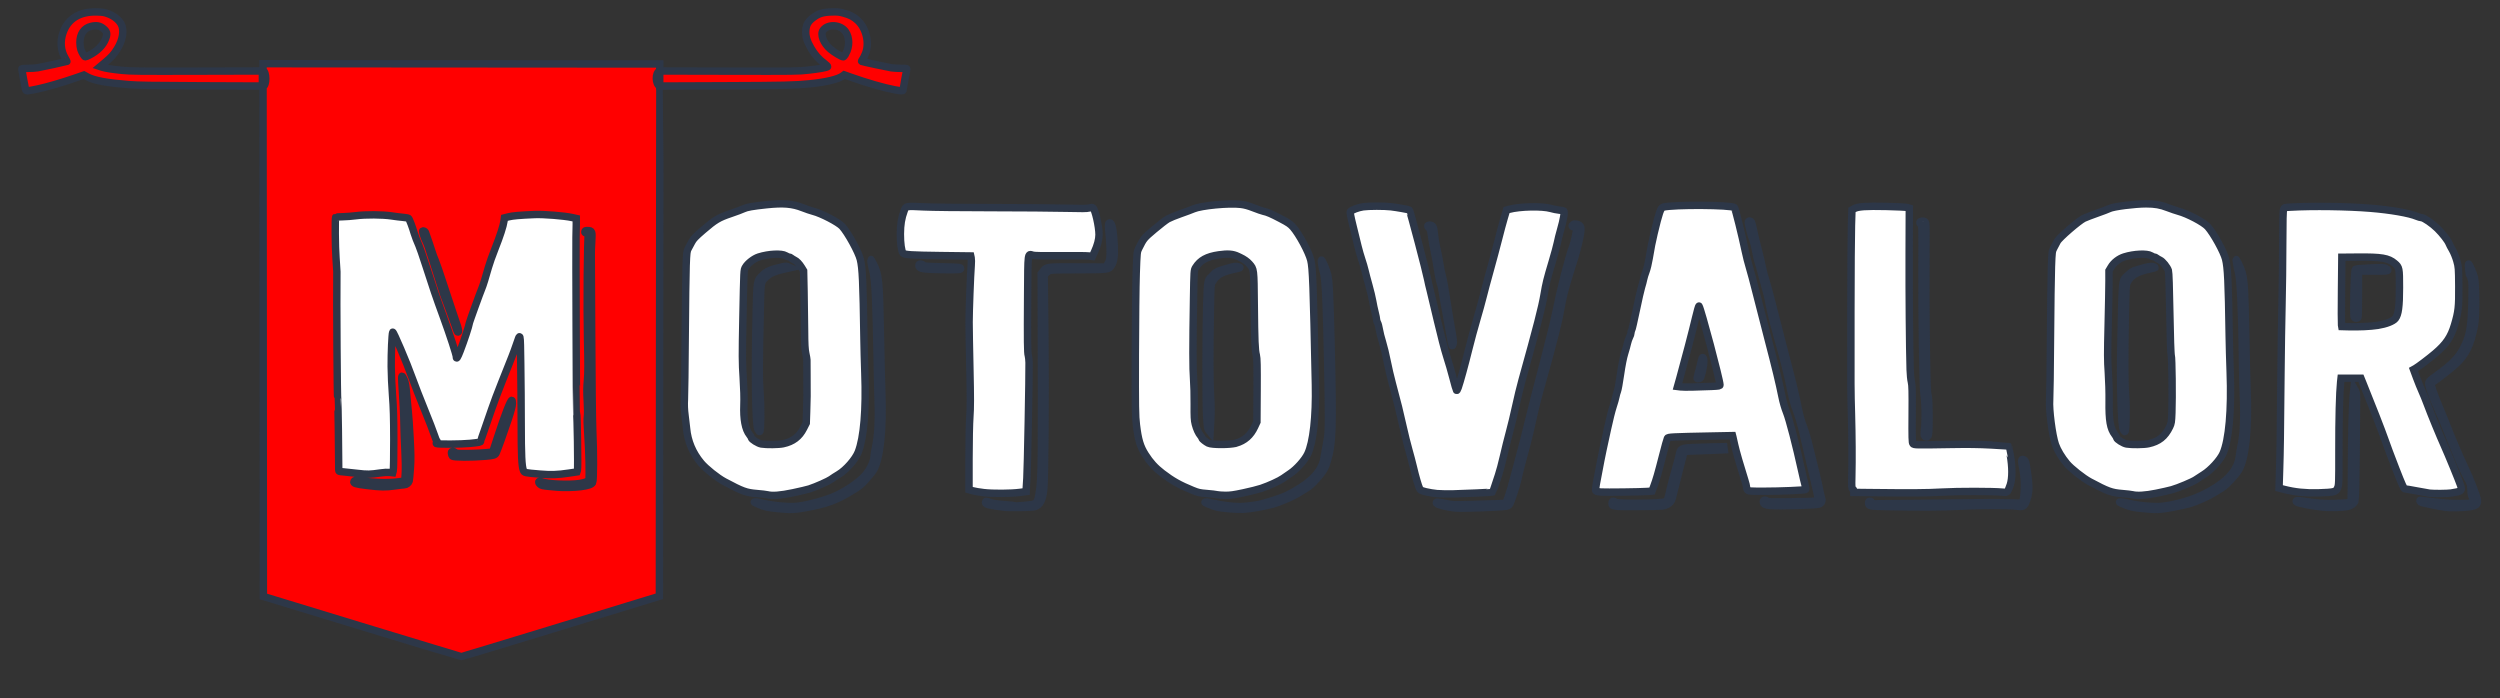 <svg viewBox="0 0 505 141" fill="none" xmlns="http://www.w3.org/2000/svg">
<rect x="0" y="0" width="505" height="141" fill="#333333" stroke="none"/>
<g >
<path d="M126.002 33.618H64.005V107.445H126.002V33.618Z" fill="white"/>
<path d="M157.189 102.744C155.078 102.54 154.467 102.404 153.198 101.851C152.283 101.453 152.196 101.389 152.561 101.385C152.794 101.382 153.336 101.465 153.764 101.569C155.434 101.973 157.165 102.218 158.866 102.29C160.384 102.354 160.866 102.326 162.187 102.098C163.847 101.812 166.39 101.108 167.997 100.489C170.46 99.54 173.742 97.334 174.93 95.826C175.875 94.626 176.552 93.114 176.556 92.192C176.558 91.959 176.722 90.966 176.923 89.986C177.362 87.839 177.526 84.669 177.382 81.013C177.329 79.657 177.251 76.349 177.205 73.661C177.004 61.37 176.783 56.507 176.349 54.885C176.111 53.99 175.838 52.47 175.908 52.413C175.932 52.391 176.181 52.818 176.456 53.361C177.521 55.456 177.648 56.707 177.836 67.164C177.914 71.524 178.043 76.888 178.122 79.085C178.401 86.807 177.81 92.522 176.493 94.856C176.301 95.197 175.615 96.066 174.969 96.787C173.903 97.979 173.631 98.198 171.956 99.212C168.899 101.063 166.993 101.765 163.01 102.502C160.497 102.968 159.801 102.997 157.189 102.744V102.744ZM248.194 102.758C246.017 102.549 245.801 102.502 244.386 101.937C243.338 101.518 243.222 101.444 243.561 101.405C243.777 101.381 244.508 101.498 245.187 101.666C246.788 102.061 248.932 102.329 250.502 102.33C251.628 102.331 254.067 102.009 254.989 101.738C258.799 100.617 259.465 100.363 261.353 99.311C265.157 97.191 267.069 95.031 267.465 92.407C267.548 91.866 267.777 90.592 267.973 89.575C268.296 87.915 268.334 87.376 268.347 84.27C268.362 80.373 268.093 67.26 267.884 61.534C267.744 57.74 267.539 55.389 267.312 54.944C267.17 54.668 266.838 52.616 266.923 52.544C267.059 52.432 267.927 54.433 268.176 55.421C268.493 56.69 268.639 59.664 268.884 69.905C269.286 86.754 269.19 89.549 268.08 93.239C267.665 94.617 267.283 95.259 266.054 96.642C264.952 97.884 264.46 98.301 263.334 98.954C262.901 99.205 262.264 99.59 261.919 99.809C261.1 100.328 258.288 101.512 257.113 101.832C255.303 102.325 252.377 102.831 251.096 102.873C250.395 102.896 249.089 102.844 248.194 102.758V102.758ZM432.973 102.744C430.862 102.54 430.251 102.404 428.982 101.851C428.067 101.453 427.98 101.389 428.347 101.385C428.58 101.382 429.122 101.465 429.55 101.569C431.218 101.973 432.949 102.218 434.65 102.29C436.165 102.354 436.652 102.326 437.96 102.1C441.08 101.562 443.888 100.598 446.325 99.228C450.137 97.086 451.997 94.906 452.34 92.176C452.417 91.565 452.613 90.422 452.775 89.635C453.187 87.632 453.351 84.131 453.185 80.873C453.109 79.398 453.019 75.938 452.982 73.184C452.842 62.279 452.569 56.36 452.137 54.885C452.03 54.524 451.903 53.907 451.851 53.514C451.801 53.12 451.731 52.691 451.698 52.56C451.51 51.816 452.659 54.163 452.895 55.004C453.351 56.628 453.473 58.64 453.617 66.866C453.692 71.127 453.825 76.492 453.914 78.787C454.218 86.663 453.62 92.488 452.264 94.878C451.705 95.862 449.751 97.97 448.921 98.485C448.506 98.743 447.72 99.231 447.174 99.571C445.965 100.325 443.563 101.379 442.141 101.78C441.561 101.944 440.056 102.269 438.794 102.502C436.281 102.968 435.585 102.997 432.973 102.744V102.744ZM293.993 102.616C292.449 102.478 290.434 101.986 290.207 101.692C289.934 101.334 290.318 101.346 292.364 101.761C293.476 101.987 293.821 101.999 296.895 101.919C298.724 101.872 301.111 101.798 302.2 101.754L304.176 101.675L304.633 100.454C304.884 99.783 305.419 97.959 305.82 96.401C306.22 94.843 306.858 92.442 307.235 91.066C307.613 89.689 308.334 86.846 308.836 84.747C309.34 82.649 310.655 77.526 311.755 73.363C312.858 69.199 314.015 64.505 314.325 62.932C315.216 58.424 316.91 51.814 317.703 49.759C318.019 48.937 318.591 46.207 318.478 46.053C318.441 46.003 318.22 45.927 317.989 45.884C317.524 45.798 317.443 45.582 317.783 45.343C317.943 45.232 318.146 45.22 318.524 45.299C319.24 45.449 319.432 45.801 319.325 46.779C319.205 47.874 318.51 50.735 317.921 52.56C316.631 56.551 315.864 59.256 315.589 60.786C314.781 65.299 314.085 68.059 310.779 79.886C310.465 81.016 309.919 83.276 309.569 84.909C309.22 86.542 308.705 88.703 308.427 89.71C307.521 93 306.829 95.693 306.596 96.847C306.331 98.144 305.19 101.546 304.886 101.938C304.772 102.085 304.482 102.229 304.222 102.264C302.545 102.494 295.386 102.74 293.993 102.616V102.616ZM202.821 102.45C199.781 102.075 199.067 101.896 199.067 101.503C199.067 101.196 199.248 101.195 200 101.501C200.432 101.678 201.209 101.794 202.829 101.924C204.056 102.023 205.111 102.128 205.168 102.159C205.366 102.262 208.419 101.984 208.794 101.829C209.521 101.528 209.679 101.182 209.982 99.227C210.406 96.509 210.441 92.752 210.342 61.731L210.325 55.285L210.714 54.79C211.425 53.883 211.279 53.901 217.716 53.923L223.43 53.943L223.81 53.252C224.131 52.668 224.198 52.358 224.246 51.264C224.277 50.551 224.218 49.102 224.115 48.045C223.86 45.382 223.862 45.063 224.15 45.016C224.613 44.939 224.943 46.569 225.076 49.581C225.17 51.713 225.008 52.867 224.508 53.614C223.936 54.47 224.017 54.46 217.777 54.481C212.519 54.5 212.183 54.514 211.838 54.73C211.205 55.128 210.901 55.568 210.93 56.048C210.943 56.294 211.004 61.51 211.065 67.641C211.19 80.408 211.061 97.264 210.825 99.053C210.556 101.103 210.074 101.992 209.05 102.34C208.526 102.518 204.019 102.598 202.821 102.45V102.45ZM469.272 102.447C467.157 102.243 464.065 101.628 463.877 101.374C463.705 101.137 463.958 101.062 464.617 101.156C468.196 101.669 469.517 101.769 471.707 101.691C474.757 101.583 474.801 101.574 474.906 101.038C474.952 100.798 474.993 97.759 474.993 94.284C474.997 88.056 475.187 81.069 475.401 79.323L475.513 78.429L475.781 78.906C476.004 79.302 476.048 79.634 476.032 80.873C476.021 81.692 475.976 86.517 475.932 91.593C475.879 97.485 475.796 100.96 475.7 101.2C475.491 101.739 474.882 102.178 474.144 102.324C473.229 102.506 470.58 102.572 469.272 102.447V102.447ZM494.107 102.486C492.493 102.255 489.174 101.559 488.978 101.411C488.705 101.205 488.788 100.968 489.096 101.068C489.207 101.103 489.853 101.188 490.532 101.256C491.214 101.323 492.526 101.466 493.449 101.573C495.262 101.784 499.519 101.754 499.786 101.53C499.877 101.453 499.792 101.169 499.543 100.71C499.227 100.125 499.157 99.816 499.131 98.873C499.1 97.773 499.076 97.699 498.355 96.429C497.611 95.12 496.952 93.592 494.471 87.43C493.746 85.626 492.801 83.374 492.373 82.423C491.53 80.558 490.967 79.067 490.696 77.988C490.48 77.129 490.534 77.055 492.283 75.801C495.31 73.633 496.633 72.273 497.655 70.275C498.895 67.85 499.192 66.219 499.327 61.084C499.408 58.037 499.388 57.058 499.242 56.502C499.137 56.113 498.986 55.728 498.906 55.647C498.759 55.497 498.532 53.225 498.676 53.335C498.864 53.479 499.657 55.344 499.838 56.066C500.152 57.323 500.17 63.988 499.862 65.606C499.093 69.667 498.1 71.702 495.932 73.656C494.986 74.507 492.445 76.5 491.513 77.12L490.973 77.479L491.491 79.027C491.775 79.878 492.347 81.353 492.759 82.303C493.172 83.254 493.766 84.703 494.076 85.522C494.947 87.81 496.803 92.17 497.783 94.225C499.002 96.778 500.349 100.232 500.436 101.02C500.532 101.915 500.216 102.165 498.689 102.394C497.657 102.549 494.927 102.604 494.107 102.486V102.486ZM381.117 102.336C377.637 102.266 377.449 102.228 377.449 101.601C377.449 101.338 377.515 101.258 377.733 101.258C377.927 101.258 378.017 101.337 378.017 101.513V101.768L386.406 101.692C391.019 101.65 396.927 101.584 399.534 101.546C402.144 101.508 405.203 101.527 406.331 101.587C407.766 101.664 408.414 101.659 408.482 101.57C408.742 101.237 408.947 99.605 408.936 97.98C408.925 96.71 408.831 95.748 408.609 94.66C408.233 92.842 408.29 92.551 408.934 92.948C409.128 93.068 409.242 93.489 409.447 94.826C409.991 98.394 409.954 99.585 409.253 101.376C408.877 102.339 408.622 102.444 407.174 102.235C405.796 102.036 399.161 102.057 395.502 102.272C392.537 102.446 387.602 102.468 381.117 102.336V102.336ZM326.554 102.272C326.478 102.251 326.238 102.2 326.024 102.16C325.69 102.098 325.635 102.029 325.635 101.673C325.635 101.345 325.692 101.258 325.903 101.258C326.05 101.258 326.203 101.33 326.244 101.418C326.427 101.821 336.008 101.72 336.548 101.309C336.825 101.097 336.978 100.637 337.393 98.755C337.561 98.001 338.006 96.311 338.384 94.999C338.764 93.688 339.137 92.269 339.216 91.846C339.447 90.608 339.65 90.501 341.945 90.399C342.98 90.352 344.814 90.296 346.021 90.273L348.216 90.231L348.259 90.543L348.301 90.855L346.631 90.929C345.711 90.97 343.89 91.037 342.585 91.08C340.323 91.154 340.209 91.169 340.139 91.409C339.927 92.152 338.456 97.953 338.155 99.232C337.962 100.051 337.738 100.862 337.657 101.034C337.382 101.61 336.657 102.079 335.84 102.21C335.168 102.317 326.912 102.373 326.554 102.272V102.272ZM357.6 102.112C356.58 102.027 356.248 101.856 356.183 101.382C356.133 101.012 356.548 100.913 356.93 101.204C357.176 101.393 357.596 101.405 361.954 101.354C367.794 101.284 367.419 101.411 367.056 99.629C366.925 98.984 366.694 97.974 366.543 97.384C366.39 96.794 366.078 95.479 365.847 94.463C365.615 93.447 365.266 91.945 365.069 91.125C364.873 90.306 364.458 88.535 364.148 87.191C363.816 85.756 363.29 83.981 362.875 82.892C362.399 81.644 362.048 80.415 361.803 79.137C361.214 76.079 360.222 72.138 358.847 67.385C358.187 65.107 357.482 62.13 357.131 60.13C357.078 59.835 356.722 58.494 356.338 57.15C355.952 55.806 355.611 54.545 355.578 54.348C355.545 54.152 355.386 53.615 355.227 53.156C355.065 52.697 354.81 51.624 354.659 50.772C354.508 49.92 354.255 48.907 354.098 48.522C353.727 47.617 353.067 44.993 353.161 44.789C353.275 44.541 353.659 44.607 353.805 44.901C353.879 45.048 354.072 45.813 354.233 46.6C354.393 47.386 354.805 49.103 355.15 50.414C355.493 51.726 355.873 53.335 355.993 53.991C356.113 54.646 356.403 55.746 356.637 56.435C356.873 57.123 357.58 59.752 358.211 62.276C358.842 64.8 359.897 68.904 360.556 71.395C362.004 76.858 362.576 79.217 363.222 82.363C363.552 83.978 363.897 85.209 364.288 86.178C364.648 87.071 365.179 88.908 365.696 91.065C366.155 92.967 366.657 95.005 366.814 95.596C366.971 96.186 367.262 97.473 367.46 98.457C367.657 99.44 367.884 100.433 367.965 100.662C368.15 101.199 367.932 101.672 367.421 101.835C366.753 102.049 359.349 102.257 357.6 102.112V102.112ZM154.969 99.937C154.735 99.878 153.812 99.77 152.914 99.697C150.716 99.518 149.997 99.257 146.331 97.299C144.91 96.541 142.558 94.661 141.624 93.535C139.903 91.467 138.927 89.138 138.685 86.535C138.637 86.011 138.5 84.831 138.379 83.913C138.229 82.764 138.189 81.761 138.251 80.694C138.299 79.842 138.375 74.048 138.417 67.819C138.46 61.59 138.543 55.207 138.604 53.633C138.7 51.1 138.746 50.711 139.008 50.236C139.172 49.941 139.495 49.339 139.729 48.898C140.083 48.233 140.473 47.823 142.039 46.474C144.445 44.402 145.17 43.968 147.615 43.139C148.7 42.771 149.86 42.337 150.192 42.175C150.834 41.86 152.052 41.644 154.823 41.353C158.227 40.996 160.065 41.148 162.126 41.956C162.869 42.247 163.825 42.573 164.248 42.678C165.893 43.089 169.323 44.868 170.107 45.715C171.244 46.944 173.423 50.905 173.786 52.402C174.218 54.184 174.338 56.836 174.515 68.475C174.539 70.212 174.624 73.337 174.698 75.418C174.965 82.735 174.489 88.412 173.373 91.293C172.792 92.791 170.903 94.945 169.382 95.846C168.851 96.16 168.179 96.593 167.888 96.809C167.349 97.209 164.858 98.317 163.504 98.758C163.091 98.892 161.613 99.241 160.22 99.534C157.604 100.082 156.017 100.204 154.969 99.937V99.937ZM158.22 89.631C160.183 89.201 161.462 88.228 162.329 86.512L162.86 85.463L162.938 83.198C163.028 80.605 163.037 79.784 163.006 75.747C162.993 74.141 162.986 72.746 162.991 72.647C162.993 72.549 162.895 71.992 162.77 71.41C162.596 70.605 162.537 69.489 162.524 66.761C162.515 64.786 162.467 61.266 162.419 58.938L162.329 54.706L161.936 54.063C161.462 53.291 160.932 52.735 160.462 52.522C160.272 52.436 159.993 52.262 159.842 52.135C159.692 52.008 159.471 51.904 159.351 51.904C159.231 51.904 158.952 51.792 158.729 51.653C157.917 51.148 155.272 51.273 153.27 51.911C152.296 52.222 151.021 53.208 150.583 53.991C150.242 54.599 150.264 54.168 150.063 64.243C149.912 71.87 149.919 73.211 150.124 76.283C150.268 78.466 150.323 80.487 150.27 81.767C150.15 84.684 150.541 86.736 151.427 87.835C151.622 88.076 151.781 88.348 151.781 88.437C151.781 88.733 153.141 89.579 153.79 89.687C154.838 89.86 157.316 89.829 158.218 89.631H158.22ZM153.102 86.744C152.609 85.757 152.46 75.844 152.748 63.23C152.899 56.583 152.875 56.729 154.102 55.55C154.941 54.746 155.576 54.474 157.869 53.939C158.722 53.74 158.842 53.737 159.22 53.904L159.635 54.087L158.375 54.369C156.508 54.787 155.545 55.19 154.838 55.853C153.683 56.935 153.705 56.832 153.607 61.322C153.316 74.504 153.307 76.366 153.528 79.323C153.753 82.344 153.707 87.191 153.454 87.191C153.384 87.191 153.224 86.99 153.102 86.744V86.744ZM245.858 99.934C245.624 99.873 244.7 99.764 243.805 99.693C242.334 99.575 242.054 99.513 240.903 99.044C238.299 97.984 236.792 97.134 234.788 95.596C233.338 94.481 232.353 93.403 231.36 91.838C230.327 90.21 229.914 88.836 229.55 85.791C229.338 84.036 229.314 82.324 229.338 71.694C229.355 65.038 229.436 57.636 229.517 55.242C229.663 50.998 229.676 50.874 230.026 50.176C231.045 48.135 231.058 48.118 233.157 46.342C234.268 45.4 235.513 44.444 235.919 44.216C236.325 43.989 237.486 43.514 238.497 43.162C239.508 42.81 240.687 42.371 241.115 42.186C242.657 41.523 248.242 40.993 250.646 41.281C251.445 41.377 252.176 41.578 253.266 42.003C254.098 42.327 254.969 42.63 255.203 42.677C256 42.838 256.812 43.187 258.681 44.171C260.251 44.996 260.652 45.27 261.183 45.877C262.425 47.296 264.364 50.894 264.775 52.546C265.163 54.107 265.288 57.419 265.709 77.701C265.845 84.163 265.259 89.394 264.144 91.72C263.548 92.961 261.917 94.783 260.652 95.62C260.224 95.903 259.583 96.344 259.229 96.6C258.471 97.145 256.382 98.105 254.777 98.645C254.155 98.855 252.541 99.261 251.192 99.546C249.181 99.972 248.519 100.064 247.51 100.056C246.836 100.05 246.091 99.995 245.858 99.934V99.934ZM249.681 89.52C251.452 88.991 252.628 87.954 253.445 86.197L253.897 85.224L253.934 78.846C253.962 73.89 253.927 72.309 253.779 71.753C253.508 70.723 253.434 68.877 253.364 61.501C253.296 54.254 253.314 54.397 252.366 53.307C251.947 52.825 251.286 52.357 250.508 51.994C250.403 51.945 250.205 51.851 250.069 51.785C249.056 51.296 248.045 51.215 246.211 51.477C243.801 51.821 242.438 52.568 241.519 54.05C241.187 54.585 241.185 54.603 241.089 60.428C240.932 70.019 240.934 74.502 241.102 76.581C241.189 77.663 241.248 79.943 241.233 81.648C241.211 84.206 241.248 84.909 241.449 85.674C241.716 86.687 242.096 87.512 242.532 88.028C242.687 88.211 242.814 88.433 242.816 88.521C242.818 88.667 243.569 89.257 244.087 89.519C244.775 89.867 248.513 89.868 249.679 89.519L249.681 89.52ZM244.165 86.908C243.932 86.615 243.869 86.216 243.744 84.166C243.569 81.325 243.585 66.624 243.772 61.024C243.908 56.902 243.969 56.536 244.611 55.996C244.755 55.875 245.019 55.601 245.2 55.387C245.598 54.918 246.137 54.68 247.936 54.179C249.506 53.743 249.668 53.725 250.248 53.928C250.661 54.074 250.633 54.087 249.139 54.419C246.714 54.96 245.792 55.504 244.919 56.911C244.587 57.445 244.585 57.48 244.495 62.872C244.347 71.856 244.36 77.092 244.534 79.919C244.648 81.749 244.659 83.341 244.572 84.926L244.443 87.251L244.165 86.908ZM430.753 99.937C430.519 99.878 429.596 99.77 428.7 99.697C426.504 99.519 425.786 99.257 422.146 97.316C420.812 96.604 418.345 94.654 417.506 93.649C416.469 92.405 415.583 90.923 415.19 89.777C414.558 87.937 413.884 82.715 414.03 80.807C414.083 80.134 414.159 74.495 414.2 68.277C414.242 62.059 414.329 55.576 414.393 53.871C414.504 50.866 414.519 50.75 414.888 50.057C415.098 49.663 415.408 49.075 415.578 48.75C415.958 48.025 419.91 44.605 420.954 44.099C421.327 43.918 422.534 43.454 423.635 43.068C424.735 42.682 425.86 42.255 426.133 42.119C426.93 41.724 431.224 41.175 433.508 41.176C435.321 41.178 436.408 41.368 437.901 41.944C438.641 42.23 439.598 42.556 440.026 42.67C441.895 43.168 445.144 44.882 445.967 45.804C447.152 47.133 449.196 50.837 449.569 52.335C449.997 54.046 450.128 56.867 450.294 67.879C450.321 69.616 450.41 72.889 450.495 75.151C450.779 82.818 450.246 88.885 449.05 91.602C448.471 92.914 446.585 94.973 445.146 95.862C444.548 96.23 443.849 96.684 443.591 96.871C442.982 97.313 440.03 98.557 438.716 98.925C438.152 99.083 436.729 99.405 435.554 99.639C433.358 100.078 431.707 100.18 430.753 99.937V99.937ZM433.982 89.635C436.104 89.17 437.318 88.204 438.277 86.22C438.609 85.536 438.65 85.26 438.72 83.376C438.842 80.071 438.753 72.288 438.587 71.753C438.5 71.468 438.386 68.044 438.307 63.23C438.22 57.993 438.117 55 438.015 54.66C437.803 53.97 436.849 52.78 436.323 52.551C436.093 52.451 435.781 52.264 435.628 52.137C435.478 52.009 435.255 51.904 435.135 51.904C435.015 51.904 434.735 51.792 434.515 51.653C433.709 51.153 431.059 51.272 429.096 51.898C428.019 52.242 426.982 53.045 426.443 53.955L426.01 54.684L426.013 56.781C426.015 57.935 425.938 61.93 425.847 65.661C425.705 71.362 425.709 72.891 425.879 75.257C425.989 76.805 426.063 79.403 426.039 81.031C425.986 84.958 426.27 86.584 427.222 87.814C427.412 88.059 427.567 88.335 427.567 88.429C427.567 88.731 428.919 89.578 429.576 89.687C430.611 89.858 433.1 89.829 433.982 89.635ZM428.886 86.744C428.486 85.945 428.253 77.421 428.419 69.608C428.716 55.492 428.58 56.834 429.834 55.609C430.563 54.894 430.766 54.772 431.694 54.487C433.589 53.907 434.534 53.724 434.965 53.857C435.179 53.923 435.353 54.008 435.353 54.044C435.353 54.082 434.807 54.231 434.141 54.376C431.657 54.917 430.471 55.613 429.764 56.95C429.441 57.559 429.434 57.65 429.316 63.885C429.152 72.406 429.172 77.522 429.373 80.098C429.552 82.381 429.458 87.191 429.238 87.191C429.168 87.191 429.008 86.99 428.886 86.744V86.744ZM290.266 99.708C289.62 99.651 288.609 99.483 288.019 99.336C287.083 99.102 286.925 99.022 286.764 98.695C286.502 98.17 285.941 96.235 285.5 94.344C285.292 93.459 284.875 91.876 284.574 90.827C284.272 89.778 283.764 87.739 283.447 86.297C282.823 83.46 282.255 81.172 281.268 77.535C280.921 76.257 280.441 74.191 280.198 72.945C279.956 71.7 279.539 69.983 279.275 69.131C279.008 68.278 278.718 67.125 278.631 66.568C278.543 66.01 278.379 65.399 278.268 65.208C278.157 65.018 278.065 64.723 278.065 64.552C278.063 64.382 277.93 63.733 277.77 63.11C277.609 62.487 277.39 61.459 277.286 60.825C277.181 60.191 276.838 58.77 276.528 57.666C276.216 56.563 275.855 55.204 275.729 54.646C275.6 54.089 275.31 53.091 275.083 52.429C274.858 51.766 274.517 50.586 274.327 49.806C274.137 49.026 273.679 47.161 273.31 45.661C272.823 43.683 272.679 42.88 272.783 42.74C273.015 42.427 274.364 41.918 275.34 41.775C276.471 41.609 279.652 41.606 281.017 41.769C282.185 41.908 284.587 42.336 284.69 42.422C284.845 42.553 288.12 54.99 288.395 56.494C288.48 56.953 288.703 57.919 288.893 58.64C289.083 59.361 289.755 62.178 290.388 64.899C291.021 67.62 291.849 70.795 292.227 71.955C292.604 73.115 293.181 75.1 293.506 76.366C293.831 77.632 294.148 78.743 294.207 78.836C294.277 78.948 294.393 78.777 294.548 78.329C294.986 77.056 295.886 73.78 296.681 70.561C297.12 68.791 297.851 66.082 298.31 64.541C298.768 63 299.338 60.935 299.58 59.951C299.82 58.968 300.46 56.581 301.002 54.646C301.543 52.712 302.305 49.869 302.694 48.328C303.083 46.788 303.609 44.829 303.864 43.977L304.327 42.427L304.827 42.29C306.967 41.702 311.537 41.604 313.27 42.109C313.748 42.249 314.491 42.398 314.919 42.44C315.345 42.482 315.772 42.557 315.866 42.606C316.107 42.731 315.84 44.351 315.24 46.421C314.984 47.306 314.696 48.459 314.598 48.984C314.502 49.508 314.021 51.279 313.532 52.918C312.486 56.41 312.288 57.216 311.895 59.534C311.456 62.125 310.469 65.954 307.449 76.805C307.093 78.076 306.519 80.447 306.17 82.075C305.818 83.703 305.251 86.07 304.903 87.335C304.558 88.6 304.015 90.788 303.696 92.198C303.375 93.608 302.917 95.324 302.676 96.013C302.434 96.701 302.091 97.738 301.914 98.318C301.735 98.897 301.569 99.384 301.543 99.4C301.454 99.456 295.687 99.721 293.567 99.766C292.399 99.792 290.914 99.765 290.266 99.708V99.708ZM198.714 99.509C197.858 99.41 196.838 99.237 196.449 99.124L195.742 98.918V92.667C195.742 89.185 195.818 85.425 195.912 84.179C196.041 82.464 196.043 80.22 195.919 74.582C195.829 70.535 195.757 66.257 195.757 65.077C195.757 62.907 196.028 55.629 196.185 53.609C196.233 53.005 196.229 52.329 196.179 52.107L196.089 51.702L190.039 51.627C184.015 51.552 182.716 51.467 182.417 51.129C182.1 50.77 181.866 49.094 181.877 47.255C181.888 45.345 182.098 44.062 182.648 42.562C183.002 41.601 182.952 41.611 186.587 41.792C188.216 41.873 193.855 41.935 200.198 41.941C206.157 41.948 212.925 42.001 215.242 42.06C218.6 42.145 219.569 42.135 220.017 42.011C220.452 41.89 220.622 41.887 220.779 41.997C221.22 42.305 222.002 45.759 222.002 47.401C222.002 48.381 221.679 49.595 221.063 50.928L220.659 51.8L219.949 51.703C219.561 51.65 216.971 51.626 214.198 51.651C210.465 51.683 209.017 51.656 208.626 51.548C207.58 51.257 207.637 50.813 207.583 59.568C207.521 69.15 207.545 71.273 207.718 71.838C207.792 72.081 207.86 72.724 207.871 73.268C207.914 75.576 207.545 95.029 207.427 96.609C207.358 97.559 207.294 98.554 207.288 98.818L207.279 99.298L206.041 99.461C204.218 99.7 200.572 99.724 198.714 99.509V99.509ZM490.779 99.623C490.545 99.596 489.384 99.389 488.198 99.164C487.013 98.939 485.93 98.754 485.792 98.753C485.589 98.751 485.242 97.982 483.949 94.67C483.076 92.425 482.076 89.757 481.729 88.741C481.207 87.209 478.917 81.33 477.294 77.356L476.906 76.403H474.899H472.893L472.807 77.177C472.58 79.285 472.443 84.638 472.454 90.965C472.462 97.671 472.452 98.006 472.187 98.576C471.938 99.106 471.84 99.19 471.292 99.336C470.917 99.436 469.735 99.523 468.27 99.557C465.646 99.619 463.58 99.408 461.417 98.855L460.369 98.588L460.482 94.886C460.602 90.928 460.633 88.776 460.753 75.568C460.794 70.913 460.89 64.583 460.967 61.501C461.043 58.42 461.109 52.925 461.113 49.29C461.12 44.566 461.168 42.573 461.286 42.298C461.449 41.913 461.452 41.913 462.665 41.845C467.179 41.591 474.148 41.686 478.827 42.066C482.893 42.395 486.722 43.061 488.196 43.694C488.515 43.832 488.949 43.954 489.161 43.967C489.659 43.995 491.345 45.155 492.377 46.177C493.375 47.165 494.46 48.558 494.683 49.135C494.777 49.38 495.091 49.982 495.382 50.474C495.679 50.979 496.069 51.938 496.277 52.679C496.628 53.933 496.646 54.158 496.672 57.806C496.705 62 496.598 62.956 495.803 65.644C495.085 68.073 494.115 69.511 491.949 71.361C490.705 72.423 488.452 74.13 487.873 74.45L487.526 74.642L488.137 76.297C488.476 77.207 488.971 78.435 489.242 79.025C489.513 79.615 489.98 80.769 490.283 81.588C490.993 83.514 492.893 88.144 493.757 90.052C494.526 91.75 496.707 97.063 497.03 98.022C497.406 99.139 497.255 99.263 495.113 99.591C494.377 99.704 491.65 99.724 490.779 99.623V99.623ZM480.303 65.722C481.997 65.453 483.417 64.9 483.86 64.337C484.478 63.549 484.692 61.954 484.692 58.104C484.692 54.139 484.663 53.997 483.729 53.205C482.454 52.125 481.098 51.895 476.251 51.937L473.05 51.964L472.984 58.612C472.949 62.268 472.947 65.418 472.982 65.611L473.043 65.963L474.266 65.997C476.473 66.059 478.862 65.95 480.303 65.722V65.722ZM475.578 64.142C475.327 63.887 475.541 54.57 475.801 54.388C475.919 54.306 477.091 54.203 478.722 54.132C480.993 54.032 481.515 54.041 481.864 54.181C482.093 54.274 482.303 54.444 482.329 54.558C482.373 54.75 482.155 54.766 479.393 54.766H476.41V59.346C476.41 61.864 476.371 64.01 476.323 64.114C476.218 64.345 475.794 64.361 475.578 64.142V64.142ZM377.486 99.5L374.478 99.465V99.175C374.478 99.016 374.373 98.837 374.244 98.776C374.039 98.679 374.019 98.395 374.067 96.237C374.146 92.854 374.117 88.043 373.995 83.615C373.86 78.665 373.862 79.134 373.882 62.872C373.89 55.102 373.941 47.319 373.995 45.577L374.093 42.408L374.532 42.159C375.303 41.722 376.849 41.614 381.021 41.702C383.104 41.746 385.004 41.84 385.244 41.911L385.681 42.039L385.65 51.233C385.624 59.459 385.714 69.907 385.851 74.674C385.879 75.625 385.991 76.751 386.1 77.177C386.259 77.795 386.29 79.113 386.255 83.674C386.22 88.425 386.246 89.435 386.412 89.623C386.646 89.893 386.917 89.898 394.015 89.778C397.6 89.717 399.602 89.743 402.22 89.881C404.126 89.982 405.698 90.076 405.716 90.091C405.735 90.106 405.888 90.895 406.061 91.844C406.504 94.309 406.508 96.574 406.076 97.92C405.895 98.477 405.652 99.059 405.534 99.212C405.336 99.468 405.253 99.485 404.515 99.413C402.574 99.226 395.48 99.22 392.257 99.404C389.152 99.58 386.126 99.6 377.486 99.5V99.5ZM323.345 99.391C322.888 99.362 322.471 99.266 322.375 99.168C322.242 99.033 322.314 98.439 322.714 96.402C322.993 94.975 323.288 93.432 323.366 92.973C323.445 92.514 323.637 91.575 323.792 90.887C323.947 90.198 324.364 88.267 324.722 86.595C325.078 84.923 325.583 82.912 325.845 82.125C326.104 81.338 326.364 80.426 326.421 80.098C326.478 79.77 326.613 79.287 326.724 79.025C326.834 78.763 327.113 77.234 327.342 75.628C327.604 73.808 327.917 72.213 328.174 71.395C328.401 70.674 328.659 69.75 328.744 69.341C328.831 68.933 329.026 68.37 329.176 68.09C329.327 67.81 329.452 67.433 329.454 67.251C329.456 67.07 329.519 66.829 329.593 66.715C329.67 66.601 330.087 64.791 330.521 62.693C330.956 60.595 331.438 58.476 331.596 57.984C331.753 57.492 331.938 56.788 332.008 56.42C332.08 56.051 332.299 55.335 332.495 54.829C332.692 54.323 332.98 53.122 333.139 52.161C333.486 50.042 333.735 48.786 334.128 47.136C335.117 42.988 335.471 41.96 335.949 41.84C338.041 41.314 349.755 41.385 350.353 41.927C350.519 42.077 351.886 47.569 352.539 50.712C352.751 51.729 353.117 53.177 353.355 53.931C353.593 54.685 354.244 57.126 354.803 59.355C355.36 61.584 356.421 65.715 357.159 68.535C358.648 74.225 359.419 77.42 359.954 80.098C360.17 81.184 360.534 82.448 360.886 83.317C361.445 84.71 362.82 90.008 363.93 95.059C364.196 96.272 364.513 97.609 364.635 98.031C364.757 98.453 364.807 98.837 364.746 98.885C364.572 99.025 359.515 99.232 356.266 99.232C353.558 99.232 353.264 99.212 353.05 99.013C352.921 98.894 352.814 98.639 352.81 98.447C352.805 98.256 352.648 97.616 352.46 97.026C351.598 94.324 350.67 91.105 350.406 89.891C350.246 89.16 350.083 88.434 350.043 88.277L349.969 87.992L346.048 88.069C337.519 88.237 336.952 88.267 336.807 88.549C336.735 88.687 336.299 90.28 335.838 92.088C334.912 95.71 334.572 96.885 334.052 98.271L333.705 99.199L332.748 99.273C331.517 99.37 324.395 99.459 323.345 99.391V99.391ZM345.772 78.053C347.244 77.985 347.436 77.951 347.436 77.763C347.436 76.821 343.624 62.471 343.2 61.823C343.146 61.738 342.827 62.831 342.495 64.251C341.919 66.717 340.318 72.843 339.321 76.403L338.853 78.072L339.5 78.151C340.159 78.231 342.794 78.19 345.772 78.053V78.053ZM342.831 76.456C342.79 76.4 342.882 75.935 343.034 75.424C343.187 74.913 343.419 74.012 343.55 73.422C343.812 72.221 343.879 72.074 344.054 72.307C344.347 72.696 344.091 74.617 343.53 76.24C343.456 76.46 342.947 76.616 342.831 76.456V76.456ZM388.781 88.09C388.648 87.954 388.648 87.572 388.786 86.332C388.967 84.668 388.884 80.804 388.639 79.562C388.43 78.501 388.192 63.397 388.238 54.071C388.279 45.817 388.27 45.442 388.021 45.288C387.877 45.2 387.783 45.03 387.81 44.91C387.871 44.642 388.469 44.563 388.812 44.776C389.041 44.919 389.059 45.26 389.032 49.282C388.984 56.697 389.01 63.758 389.109 69.905C389.242 78.263 389.277 79.168 389.495 80.038C389.696 80.844 389.744 86.698 389.556 87.757C389.46 88.298 389.128 88.441 388.781 88.09V88.09ZM293.316 69.786C293.27 69.688 293.131 68.964 293.004 68.177C292.877 67.39 292.462 65.11 292.085 63.11C291.707 61.111 291.353 59.106 291.296 58.655C291.242 58.204 291.074 57.506 290.927 57.105C290.779 56.703 290.528 55.463 290.369 54.348C290.211 53.234 289.921 51.624 289.727 50.772C289.532 49.92 289.286 48.569 289.179 47.769C289.021 46.6 288.927 46.269 288.692 46.071C288.29 45.732 288.318 45.467 288.755 45.467C289.445 45.467 289.631 45.794 289.738 47.21C289.792 47.923 290.019 49.285 290.242 50.236C290.462 51.186 290.748 52.635 290.873 53.454C291 54.274 291.194 55.244 291.305 55.609C291.534 56.355 291.923 58.506 292.36 61.441C292.519 62.523 292.879 64.68 293.161 66.234C293.561 68.453 293.641 69.157 293.532 69.512C293.447 69.795 293.366 69.898 293.316 69.786V69.786ZM188.292 54.414C186.152 54.329 185.62 54.173 185.62 53.63C185.62 53.399 185.692 53.335 185.956 53.335C186.141 53.335 186.379 53.441 186.486 53.569C186.668 53.788 186.932 53.81 190.362 53.897C193.91 53.987 194.043 53.999 194.043 54.229C194.043 54.455 193.943 54.468 192.131 54.479C191.08 54.486 189.353 54.456 188.292 54.414V54.414Z" fill="white" stroke="#2d3748" stroke-width="1.5"/>
<path d="M73.066 126.543L53.203 120.48L53.169 68.974L53.135 17.468C53.88 17.303 53.86 14.501 53.135 14.254V13.561V12.868L93.166 12.895L133.268 12.925L133.266 14.341C132.269 14.626 132.431 17.154 133.266 17.376C133.304 17.506 133.255 41.024 133.235 69.207L133.197 120.447L129.102 121.699C126.85 122.387 117.906 125.126 109.227 127.785C100.548 130.444 93.331 132.617 93.188 132.613C93.044 132.609 83.99 129.877 73.066 126.543H73.066ZM117.304 98.309C118.8 98.105 119.477 97.874 119.714 97.487C119.931 97.132 119.944 91.31 119.737 86.902C119.657 85.196 119.561 76.593 119.523 67.784C119.486 58.976 119.447 51.52 119.437 51.215C119.426 50.91 119.469 49.838 119.53 48.832C119.658 46.724 119.613 46.599 118.717 46.575C118.266 46.562 118.175 46.598 118.14 46.8C118.106 46.989 118.187 47.055 118.524 47.115C118.855 47.174 118.929 47.232 118.853 47.374C118.647 47.761 118.528 62.275 118.68 68.615C118.8 73.603 118.796 75.33 118.659 76.817C118.528 78.24 118.521 79.27 118.627 81.028C118.709 82.381 118.72 83.681 118.653 84.132C118.58 84.623 118.606 85.843 118.725 87.457C118.983 90.97 119.111 96.495 118.942 96.856C118.747 97.272 118.29 97.469 117.074 97.662C114.984 97.993 110.546 97.793 109.415 97.317C108.779 97.049 108.598 97.419 109.147 97.865C109.407 98.076 109.706 98.144 110.819 98.247C111.564 98.316 112.359 98.39 112.584 98.412C113.704 98.519 116.151 98.466 117.304 98.309H117.304ZM79.772 98.153C80.626 98.032 81.482 97.932 81.676 97.931C82.079 97.93 82.549 97.56 82.663 97.154C82.706 97.002 82.811 95.874 82.897 94.648C83.023 92.83 83.012 91.673 82.835 88.386C82.716 86.168 82.555 83.83 82.477 83.189C82.4 82.55 82.252 81.004 82.15 79.754C82.004 77.964 81.898 77.323 81.651 76.734C81.48 76.322 81.281 75.986 81.209 75.986C81.129 75.986 81.117 76.524 81.179 77.399C81.446 81.206 81.559 83.455 81.596 85.683C81.618 87.024 81.709 89.443 81.798 91.058C81.889 92.701 81.919 94.689 81.865 95.569L81.77 97.142L81.41 97.203C80.373 97.379 78.977 97.483 77.612 97.484C76.188 97.487 73.39 97.257 72.451 97.061C71.925 96.951 71.609 97.01 71.502 97.236C71.315 97.631 71.83 97.793 74.157 98.072C77.01 98.414 77.852 98.426 79.772 98.153L79.772 98.153ZM114.897 95.57L116.527 95.326L116.651 94.938C116.769 94.568 116.606 83.641 116.479 83.411C116.425 83.313 116.306 49.38 116.355 47.946C116.381 47.184 116.403 46.013 116.405 45.343L116.407 44.126L115.529 43.933C113.979 43.593 109.78 43.26 108.012 43.336C104.945 43.468 103.523 43.593 102.715 43.801L101.896 44.011L101.808 44.644C101.666 45.663 100.999 47.717 99.979 50.28C99.456 51.594 98.864 53.265 98.664 53.993C98.153 55.858 97.551 57.778 97.295 58.364C96.995 59.051 94.878 64.906 94.831 65.18C94.696 65.965 93.804 68.684 92.968 70.86C92.431 72.256 92.177 72.644 92.177 72.067C92.177 71.619 90.889 67.668 89.536 63.961C88.08 59.972 87.472 58.191 85.965 53.487C85.388 51.689 84.776 49.919 84.605 49.553C84.312 48.929 83.805 47.613 83.665 47.115C83.346 45.975 82.677 44.208 82.526 44.107C82.423 44.037 81.925 43.947 81.421 43.906C80.917 43.865 79.872 43.735 79.099 43.617C77.298 43.341 73.802 43.322 71.87 43.577C71.138 43.674 69.94 43.766 69.206 43.783C68.472 43.799 67.843 43.836 67.808 43.865C67.66 43.985 67.706 49.855 67.873 52.102C67.973 53.443 68.053 54.69 68.05 54.873C67.981 60.93 68.11 80.719 68.22 80.863C68.276 80.937 68.435 91.893 68.425 94.95C68.424 95.226 68.466 95.243 69.346 95.314C69.852 95.356 71.127 95.492 72.178 95.617C74.194 95.858 74.759 95.847 76.883 95.531C77.565 95.429 78.303 95.387 78.684 95.428L79.331 95.498L79.44 95.079C79.501 94.849 79.547 92.042 79.544 88.842C79.54 84.471 79.476 82.251 79.29 79.92C79.153 78.213 79.033 75.57 79.023 74.046C79.005 71.277 79.174 67.449 79.33 67.101C79.44 66.858 82.199 73.342 83.299 76.429C83.766 77.74 84.872 80.582 85.756 82.746C86.64 84.91 87.534 87.217 87.743 87.872C87.952 88.527 88.177 89.064 88.243 89.064C88.31 89.064 88.295 89.168 88.212 89.295C88.128 89.422 88.1 89.559 88.15 89.6C88.357 89.769 93.212 89.742 94.954 89.562C96.887 89.362 97.091 89.321 97.09 89.135C97.088 89.065 97.453 87.986 97.899 86.736C98.345 85.487 98.992 83.616 99.337 82.58C99.682 81.544 100.584 79.15 101.341 77.26C103.475 71.93 103.735 71.261 104.245 69.779C105.161 67.116 105.089 66.839 105.19 73.442C105.24 76.7 105.283 82.184 105.284 85.628C105.289 91.918 105.393 94.189 105.72 94.996C105.924 95.502 105.917 95.501 109.07 95.766C111.272 95.951 112.663 95.904 114.897 95.57L114.897 95.57ZM98.115 92.158C99.677 92.026 100.022 91.921 100.213 91.515C100.521 90.863 101.77 87.4 102.611 84.87C103.239 82.98 103.507 81.976 103.507 81.517C103.507 81.157 103.452 80.862 103.386 80.862C103.111 80.862 101.914 83.949 100.506 88.288C100.061 89.659 99.657 90.894 99.607 91.032C99.556 91.17 99.385 91.306 99.225 91.334C98.471 91.466 95.767 91.613 94.085 91.613C92.379 91.613 92.197 91.594 91.966 91.386C91.828 91.262 91.588 91.174 91.433 91.192C91.2 91.219 91.161 91.29 91.2 91.613C91.226 91.826 91.308 92.061 91.382 92.135C91.64 92.389 95.219 92.401 98.115 92.158L98.115 92.158ZM92.434 65.948C92.283 65.465 91.829 64.121 91.425 62.963C91.02 61.805 90.161 59.218 89.515 57.215C88.868 55.212 88.154 53.142 87.928 52.616C87.702 52.089 87.436 51.384 87.339 51.049C87.198 50.568 86.301 47.927 85.938 46.928C85.868 46.737 85.503 46.566 85.379 46.667C85.285 46.744 85.734 48.118 86.032 48.666C86.165 48.91 86.405 49.508 86.564 49.996C86.723 50.484 87.158 51.805 87.529 52.933C87.9 54.061 88.482 55.881 88.821 56.978C89.515 59.218 89.628 59.539 90.786 62.575C91.24 63.764 91.776 65.235 91.977 65.845C92.397 67.115 92.447 67.207 92.598 66.988C92.661 66.896 92.591 66.454 92.434 65.948V65.948ZM5.175 18.105C5.09 17.824 4.402 14.101 4.402 13.925C4.402 13.854 4.875 13.81 5.624 13.81C6.296 13.81 7.171 13.757 7.569 13.691C8.191 13.589 13.414 12.474 13.516 12.421C13.536 12.411 13.366 12.079 13.138 11.683C12.257 10.155 12.118 8.406 12.736 6.607C13.709 3.772 16.111 2.305 19.606 2.413C20.808 2.45 21.107 2.501 21.902 2.805C23.026 3.233 23.962 3.972 24.443 4.811C25.129 6.008 24.832 8.022 23.699 9.853C22.992 10.993 22.516 11.528 21.299 12.548L20.225 13.447L20.606 13.572C21.269 13.788 22.699 14.014 24.673 14.213C26.393 14.386 27.909 14.402 39.791 14.372L52.999 14.339V15.858V17.377L40.679 17.327C30.522 17.287 27.944 17.246 25.993 17.092C21.566 16.744 18.975 16.256 17.613 15.512L16.953 15.151L15.397 15.692C12.589 16.668 9.444 17.587 7.584 17.974C5.416 18.425 5.274 18.432 5.175 18.105V18.105ZM17.953 11.191C19.673 10.321 20.841 9.153 21.348 7.799C21.721 6.801 21.621 6.371 20.873 5.765C20.161 5.188 19.492 5.068 18.41 5.323C16.959 5.666 16.14 6.853 16.143 8.608C16.144 9.062 16.227 9.682 16.327 9.986C16.547 10.656 17.051 11.483 17.239 11.483C17.314 11.483 17.635 11.351 17.953 11.191H17.953ZM180.702 18.133C178.626 17.749 174.971 16.695 171.789 15.563L170.52 15.111L170.219 15.335C169.321 16.002 166.855 16.599 163.707 16.911C160.489 17.23 158.636 17.274 146.268 17.324L133.266 17.376V14.341L147.224 14.371C160.845 14.4 161.233 14.395 163.297 14.164C165.45 13.922 166.954 13.656 167.173 13.478C167.245 13.42 166.978 13.144 166.529 12.811C165.426 11.992 164.577 11.032 163.838 9.765C162.994 8.319 162.7 7.308 162.78 6.129C162.856 5.008 163.24 4.339 164.244 3.576C165.343 2.741 166.22 2.466 167.941 2.415C169.213 2.377 169.499 2.405 170.448 2.664C171.7 3.005 172.469 3.407 173.25 4.127C174.962 5.707 175.666 8.664 174.835 10.784C174.648 11.26 174.374 11.809 174.225 12.005C174.077 12.201 173.999 12.382 174.052 12.408C174.228 12.492 179.319 13.583 180.073 13.698C180.477 13.76 181.353 13.81 182.02 13.81C183.208 13.81 183.231 13.815 183.162 14.059C183.071 14.381 182.409 18.033 182.409 18.216C182.409 18.397 182.029 18.379 180.702 18.133H180.702ZM170.854 10.834C171.636 9.419 171.627 7.631 170.832 6.443C169.842 4.965 167.312 4.762 166.29 6.079C165.633 6.925 166.312 8.711 167.757 9.941C168.508 10.581 170.02 11.483 170.341 11.483C170.426 11.483 170.656 11.191 170.853 10.834H170.854Z" fill="#FF0000" stroke="#2d3748" stroke-width="1.5"/>
</g>
</svg>
